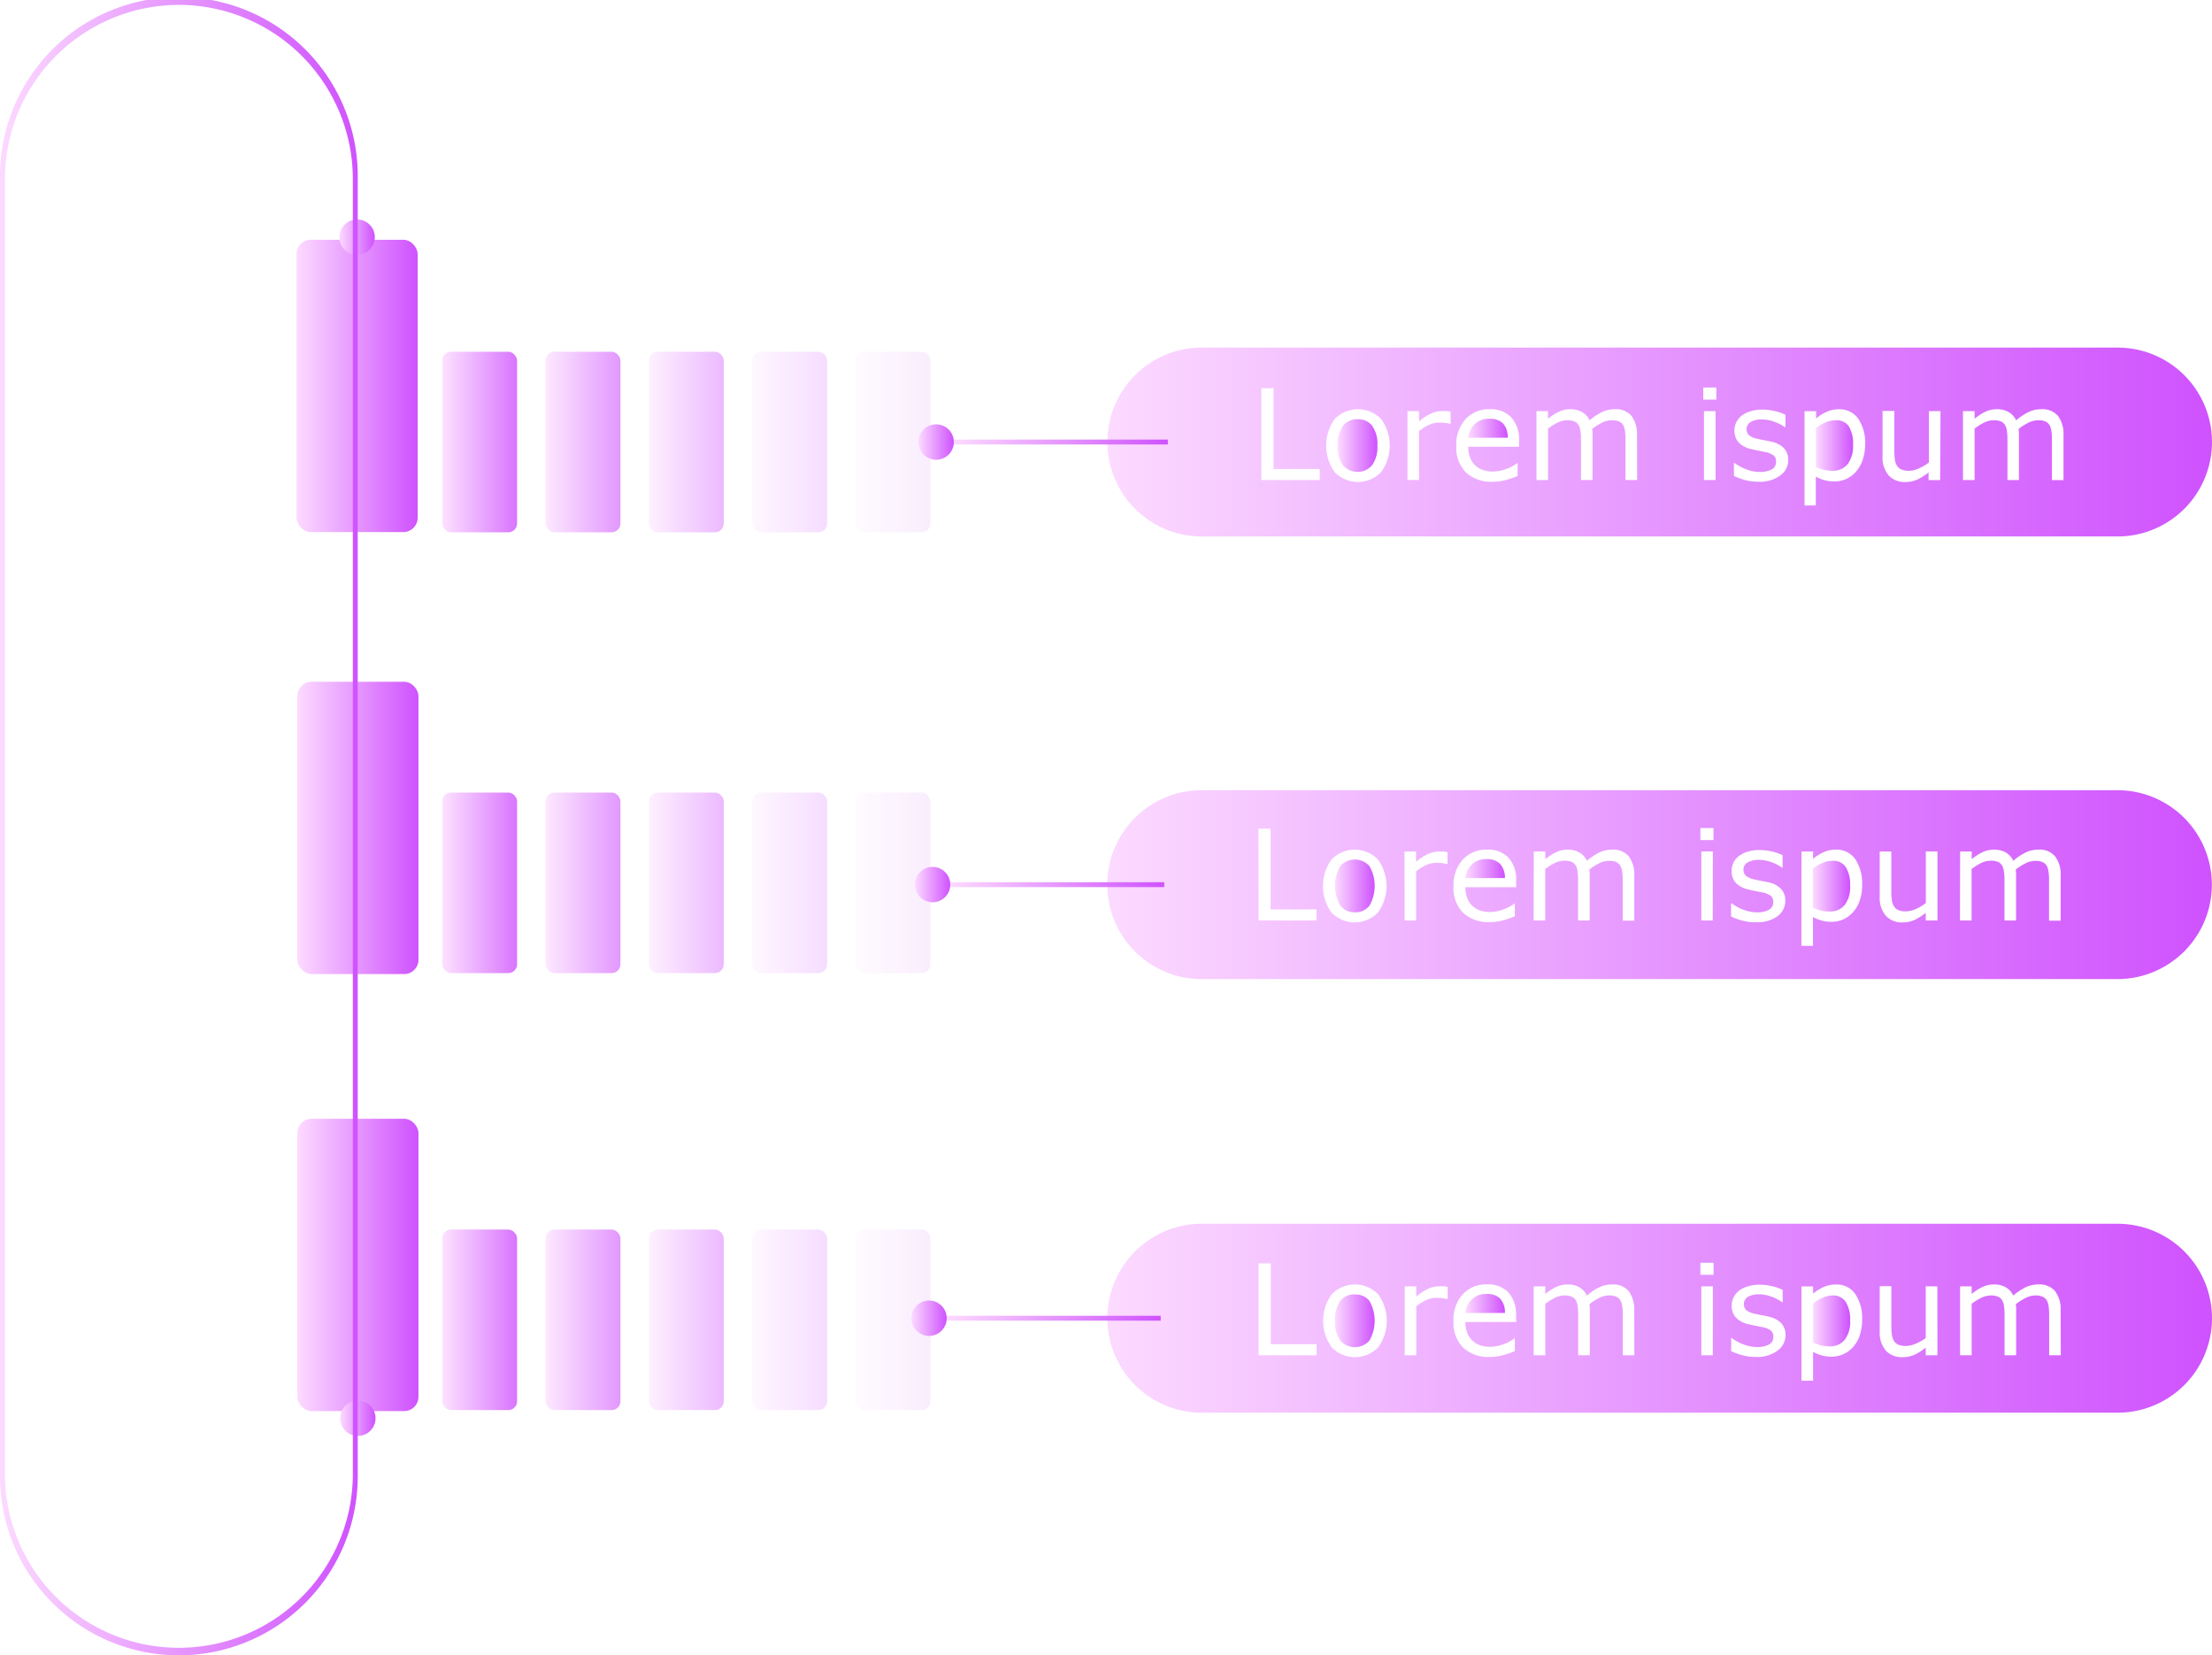 <svg xmlns="http://www.w3.org/2000/svg" xmlns:xlink="http://www.w3.org/1999/xlink" viewBox="0 0 492.77 368.67"><defs><style>.cls-1{mask:url(#mask);filter:url(#luminosity-noclip-6);}.cls-10,.cls-2,.cls-4,.cls-6,.cls-8{mix-blend-mode:multiply;}.cls-2{fill:url(#Безымянный_градиент_93);}.cls-3{mask:url(#mask-2);filter:url(#luminosity-noclip-7);}.cls-4{fill:url(#Безымянный_градиент_93-2);}.cls-5{mask:url(#mask-3);filter:url(#luminosity-noclip-8);}.cls-6{fill:url(#Безымянный_градиент_93-3);}.cls-7,.cls-9{mask:url(#mask-4);}.cls-7{filter:url(#luminosity-noclip-9);}.cls-8{fill:url(#Безымянный_градиент_91);}.cls-9{filter:url(#luminosity-noclip-10);}.cls-10{fill:url(#Безымянный_градиент_91-2);}.cls-11,.cls-16,.cls-21{opacity:0.8;}.cls-11{fill:url(#New_Gradient_Swatch_7);}.cls-12,.cls-17,.cls-22{opacity:0.6;}.cls-12{fill:url(#New_Gradient_Swatch_7-2);}.cls-13,.cls-18,.cls-23{opacity:0.4;}.cls-13{fill:url(#New_Gradient_Swatch_7-3);}.cls-14,.cls-19,.cls-24{opacity:0.2;}.cls-14{fill:url(#New_Gradient_Swatch_7-4);}.cls-15,.cls-20,.cls-25{opacity:0.1;}.cls-15{fill:url(#New_Gradient_Swatch_7-5);}.cls-16{fill:url(#New_Gradient_Swatch_7-6);}.cls-17{fill:url(#New_Gradient_Swatch_7-7);}.cls-18{fill:url(#New_Gradient_Swatch_7-8);}.cls-19{fill:url(#New_Gradient_Swatch_7-9);}.cls-20{fill:url(#New_Gradient_Swatch_7-10);}.cls-21{fill:url(#New_Gradient_Swatch_7-11);}.cls-22{fill:url(#New_Gradient_Swatch_7-12);}.cls-23{fill:url(#New_Gradient_Swatch_7-13);}.cls-24{fill:url(#New_Gradient_Swatch_7-14);}.cls-25{fill:url(#New_Gradient_Swatch_7-15);}.cls-26{fill:url(#New_Gradient_Swatch_7-16);}.cls-27{fill:url(#New_Gradient_Swatch_7-17);}.cls-28{fill:url(#New_Gradient_Swatch_7-18);}.cls-29{fill:url(#New_Gradient_Swatch_7-19);}.cls-30{fill:url(#New_Gradient_Swatch_7-20);}.cls-31{fill:url(#New_Gradient_Swatch_7-21);}.cls-32{fill:url(#New_Gradient_Swatch_7-22);}.cls-33{fill:url(#New_Gradient_Swatch_7-23);}.cls-34{fill:url(#New_Gradient_Swatch_7-24);}.cls-35{fill:url(#New_Gradient_Swatch_7-25);}.cls-36{fill:url(#New_Gradient_Swatch_7-26);}.cls-37{fill:url(#New_Gradient_Swatch_7-27);}.cls-38{fill:url(#New_Gradient_Swatch_7-28);}.cls-39{fill:url(#New_Gradient_Swatch_7-29);}.cls-40{fill:url(#New_Gradient_Swatch_7-30);}.cls-41{fill:url(#New_Gradient_Swatch_7-31);}.cls-42{fill:url(#New_Gradient_Swatch_7-32);}.cls-43{fill:url(#New_Gradient_Swatch_7-33);}.cls-44{fill:url(#New_Gradient_Swatch_7-34);}.cls-45{fill:url(#New_Gradient_Swatch_7-35);}.cls-46{fill:url(#New_Gradient_Swatch_7-36);}.cls-47{fill:url(#New_Gradient_Swatch_7-37);}.cls-48{fill:url(#New_Gradient_Swatch_7-38);}.cls-49{fill:url(#New_Gradient_Swatch_7-39);}.cls-50{mask:url(#mask-6);}.cls-51{fill:url(#New_Gradient_Swatch_7-40);}.cls-52{mask:url(#mask-7);}.cls-53,.cls-57{opacity:0.5;}.cls-53{fill:url(#New_Gradient_Swatch_7-41);}.cls-54{mask:url(#mask-8);}.cls-55,.cls-59{opacity:0.3;}.cls-55{fill:url(#New_Gradient_Swatch_7-42);}.cls-56{mask:url(#mask-9);}.cls-57{fill:url(#New_Gradient_Swatch_7-43);}.cls-58{mask:url(#mask-10);}.cls-59{fill:url(#New_Gradient_Swatch_7-44);}.cls-60{filter:url(#luminosity-noclip-4);}.cls-61{filter:url(#luminosity-noclip-3);}.cls-62{filter:url(#luminosity-noclip-2);}.cls-63{filter:url(#luminosity-noclip);}</style><filter id="luminosity-noclip" x="9.28" y="-8379.99" width="20.64" height="32766" filterUnits="userSpaceOnUse" color-interpolation-filters="sRGB"><feFlood flood-color="#fff" result="bg"/><feBlend in="SourceGraphic" in2="bg"/></filter><mask id="mask" x="9.28" y="-8379.99" width="20.64" height="32766" maskUnits="userSpaceOnUse"><g class="cls-63"/></mask><linearGradient id="Безымянный_градиент_93" x1="19.6" y1="356.18" x2="19.6" y2="11.7" gradientUnits="userSpaceOnUse"><stop offset="0"/><stop offset="0.01" stop-color="#030303"/><stop offset="0.7" stop-color="#b7b7b7"/><stop offset="1" stop-color="#fff"/></linearGradient><filter id="luminosity-noclip-2" x="35.48" y="-8379.99" width="7.15" height="32766" filterUnits="userSpaceOnUse" color-interpolation-filters="sRGB"><feFlood flood-color="#fff" result="bg"/><feBlend in="SourceGraphic" in2="bg"/></filter><mask id="mask-2" x="35.48" y="-8379.99" width="7.15" height="32766" maskUnits="userSpaceOnUse"><g class="cls-62"/></mask><linearGradient id="Безымянный_градиент_93-2" x1="39.05" y1="355.44" x2="39.05" y2="11.7" xlink:href="#Безымянный_градиент_93"/><filter id="luminosity-noclip-3" x="47.39" y="-8379.99" width="7.15" height="32766" filterUnits="userSpaceOnUse" color-interpolation-filters="sRGB"><feFlood flood-color="#fff" result="bg"/><feBlend in="SourceGraphic" in2="bg"/></filter><mask id="mask-3" x="47.39" y="-8379.99" width="7.15" height="32766" maskUnits="userSpaceOnUse"><g class="cls-61"/></mask><linearGradient id="Безымянный_градиент_93-3" x1="50.96" y1="356.23" x2="50.96" y2="12.49" xlink:href="#Безымянный_градиент_93"/><filter id="luminosity-noclip-4" x="263.07" y="-8379.99" width="215.94" height="32766" filterUnits="userSpaceOnUse" color-interpolation-filters="sRGB"><feFlood flood-color="#fff" result="bg"/><feBlend in="SourceGraphic" in2="bg"/></filter><mask id="mask-4" x="263.07" y="-8379.99" width="215.94" height="32766" maskUnits="userSpaceOnUse"><g class="cls-60"/></mask><linearGradient id="Безымянный_градиент_91" x1="263.07" y1="147.12" x2="479.01" y2="147.12" gradientUnits="userSpaceOnUse"><stop offset="0" stop-color="#fff"/><stop offset="0.07" stop-color="#d8d8d8"/><stop offset="0.16" stop-color="#a6a6a6"/><stop offset="0.26" stop-color="#797979"/><stop offset="0.37" stop-color="#545454"/><stop offset="0.47" stop-color="#353535"/><stop offset="0.58" stop-color="#1e1e1e"/><stop offset="0.7" stop-color="#0d0d0d"/><stop offset="0.83" stop-color="#030303"/><stop offset="1"/></linearGradient><linearGradient id="Безымянный_градиент_91-2" x1="263.07" y1="244.5" x2="479.01" y2="244.5" xlink:href="#Безымянный_градиент_91"/><linearGradient id="New_Gradient_Swatch_7" x1="98.52" y1="98.44" x2="115.19" y2="98.44" gradientUnits="userSpaceOnUse"><stop offset="0" stop-color="#fcdaff"/><stop offset="1" stop-color="#cf52fe"/></linearGradient><linearGradient id="New_Gradient_Swatch_7-2" x1="121.54" y1="98.44" x2="138.21" y2="98.44" xlink:href="#New_Gradient_Swatch_7"/><linearGradient id="New_Gradient_Swatch_7-3" x1="144.56" y1="98.44" x2="161.24" y2="98.44" xlink:href="#New_Gradient_Swatch_7"/><linearGradient id="New_Gradient_Swatch_7-4" x1="167.59" y1="98.44" x2="184.26" y2="98.44" xlink:href="#New_Gradient_Swatch_7"/><linearGradient id="New_Gradient_Swatch_7-5" x1="190.61" y1="98.44" x2="207.28" y2="98.44" xlink:href="#New_Gradient_Swatch_7"/><linearGradient id="New_Gradient_Swatch_7-6" x1="98.52" y1="196.61" x2="115.19" y2="196.61" xlink:href="#New_Gradient_Swatch_7"/><linearGradient id="New_Gradient_Swatch_7-7" x1="121.54" y1="196.61" x2="138.21" y2="196.61" xlink:href="#New_Gradient_Swatch_7"/><linearGradient id="New_Gradient_Swatch_7-8" x1="144.56" y1="196.61" x2="161.24" y2="196.61" xlink:href="#New_Gradient_Swatch_7"/><linearGradient id="New_Gradient_Swatch_7-9" x1="167.59" y1="196.61" x2="184.26" y2="196.61" xlink:href="#New_Gradient_Swatch_7"/><linearGradient id="New_Gradient_Swatch_7-10" x1="190.61" y1="196.61" x2="207.28" y2="196.61" xlink:href="#New_Gradient_Swatch_7"/><linearGradient id="New_Gradient_Swatch_7-11" x1="98.52" y1="293.94" x2="115.19" y2="293.94" xlink:href="#New_Gradient_Swatch_7"/><linearGradient id="New_Gradient_Swatch_7-12" x1="121.54" y1="293.94" x2="138.21" y2="293.94" xlink:href="#New_Gradient_Swatch_7"/><linearGradient id="New_Gradient_Swatch_7-13" x1="144.56" y1="293.94" x2="161.24" y2="293.94" xlink:href="#New_Gradient_Swatch_7"/><linearGradient id="New_Gradient_Swatch_7-14" x1="167.59" y1="293.94" x2="184.26" y2="293.94" xlink:href="#New_Gradient_Swatch_7"/><linearGradient id="New_Gradient_Swatch_7-15" x1="190.61" y1="293.94" x2="207.28" y2="293.94" xlink:href="#New_Gradient_Swatch_7"/><linearGradient id="New_Gradient_Swatch_7-16" x1="204.61" y1="98.44" x2="212.49" y2="98.44" xlink:href="#New_Gradient_Swatch_7"/><linearGradient id="New_Gradient_Swatch_7-17" x1="66.05" y1="85.95" x2="93.05" y2="85.95" xlink:href="#New_Gradient_Swatch_7"/><linearGradient id="New_Gradient_Swatch_7-18" x1="66.23" y1="184.39" x2="93.22" y2="184.39" xlink:href="#New_Gradient_Swatch_7"/><linearGradient id="New_Gradient_Swatch_7-19" x1="66.23" y1="281.72" x2="93.22" y2="281.72" xlink:href="#New_Gradient_Swatch_7"/><linearGradient id="New_Gradient_Swatch_7-20" x1="75.61" y1="52.81" x2="83.49" y2="52.81" xlink:href="#New_Gradient_Swatch_7"/><linearGradient id="New_Gradient_Swatch_7-21" x1="75.79" y1="315.86" x2="83.66" y2="315.86" xlink:href="#New_Gradient_Swatch_7"/><linearGradient id="New_Gradient_Swatch_7-22" x1="327.09" y1="95.4" x2="335.88" y2="95.4" xlink:href="#New_Gradient_Swatch_7"/><linearGradient id="New_Gradient_Swatch_7-23" x1="404.54" y1="99.24" x2="412.8" y2="99.24" xlink:href="#New_Gradient_Swatch_7"/><linearGradient id="New_Gradient_Swatch_7-24" x1="298.04" y1="99.24" x2="306.88" y2="99.24" xlink:href="#New_Gradient_Swatch_7"/><linearGradient id="New_Gradient_Swatch_7-25" x1="246.66" y1="98.44" x2="492.77" y2="98.44" xlink:href="#New_Gradient_Swatch_7"/><linearGradient id="New_Gradient_Swatch_7-26" x1="246.66" y1="197.02" x2="492.77" y2="197.02" xlink:href="#New_Gradient_Swatch_7"/><linearGradient id="New_Gradient_Swatch_7-27" x1="297.41" y1="197.31" x2="306.24" y2="197.31" xlink:href="#New_Gradient_Swatch_7"/><linearGradient id="New_Gradient_Swatch_7-28" x1="326.45" y1="193.47" x2="335.25" y2="193.47" xlink:href="#New_Gradient_Swatch_7"/><linearGradient id="New_Gradient_Swatch_7-29" x1="403.9" y1="197.32" x2="412.16" y2="197.32" xlink:href="#New_Gradient_Swatch_7"/><linearGradient id="New_Gradient_Swatch_7-30" x1="326.45" y1="290.32" x2="335.25" y2="290.32" xlink:href="#New_Gradient_Swatch_7"/><linearGradient id="New_Gradient_Swatch_7-31" x1="403.9" y1="294.17" x2="412.16" y2="294.17" xlink:href="#New_Gradient_Swatch_7"/><linearGradient id="New_Gradient_Swatch_7-32" x1="246.66" y1="293.59" x2="492.77" y2="293.59" xlink:href="#New_Gradient_Swatch_7"/><linearGradient id="New_Gradient_Swatch_7-33" x1="297.41" y1="294.16" x2="306.24" y2="294.16" xlink:href="#New_Gradient_Swatch_7"/><linearGradient id="New_Gradient_Swatch_7-34" x1="212.49" y1="98.44" x2="260.15" y2="98.44" xlink:href="#New_Gradient_Swatch_7"/><linearGradient id="New_Gradient_Swatch_7-35" x1="203.82" y1="197.02" x2="211.69" y2="197.02" xlink:href="#New_Gradient_Swatch_7"/><linearGradient id="New_Gradient_Swatch_7-36" x1="211.69" y1="197.02" x2="259.36" y2="197.02" xlink:href="#New_Gradient_Swatch_7"/><linearGradient id="New_Gradient_Swatch_7-37" x1="203.03" y1="293.59" x2="210.9" y2="293.59" xlink:href="#New_Gradient_Swatch_7"/><linearGradient id="New_Gradient_Swatch_7-38" x1="210.9" y1="293.59" x2="258.57" y2="293.59" xlink:href="#New_Gradient_Swatch_7"/><linearGradient id="New_Gradient_Swatch_7-39" x1="0" y1="184.34" x2="79.69" y2="184.34" xlink:href="#New_Gradient_Swatch_7"/><filter id="luminosity-noclip-6" x="9.28" y="11.7" width="20.64" height="344.48" filterUnits="userSpaceOnUse" color-interpolation-filters="sRGB"><feFlood flood-color="#fff" result="bg"/><feBlend in="SourceGraphic" in2="bg"/></filter><mask id="mask-6" x="9.28" y="11.7" width="20.64" height="344.48" maskUnits="userSpaceOnUse"><g class="cls-1"><path class="cls-2" d="M29.92,11.7c-12.16,5.87-20.64,19-20.64,34.24v276c0,15.25,8.48,28.37,20.64,34.24Z"/></g></mask><linearGradient id="New_Gradient_Swatch_7-40" x1="9.28" y1="183.94" x2="29.92" y2="183.94" xlink:href="#New_Gradient_Swatch_7"/><filter id="luminosity-noclip-7" x="35.48" y="11.7" width="7.15" height="343.74" filterUnits="userSpaceOnUse" color-interpolation-filters="sRGB"><feFlood flood-color="#fff" result="bg"/><feBlend in="SourceGraphic" in2="bg"/></filter><mask id="mask-7" x="35.48" y="11.7" width="7.15" height="343.74" maskUnits="userSpaceOnUse"><g class="cls-3"><rect class="cls-4" x="35.48" y="11.7" width="7.15" height="343.74"/></g></mask><linearGradient id="New_Gradient_Swatch_7-41" x1="35.48" y1="183.57" x2="42.62" y2="183.57" xlink:href="#New_Gradient_Swatch_7"/><filter id="luminosity-noclip-8" x="47.39" y="12.49" width="7.15" height="343.74" filterUnits="userSpaceOnUse" color-interpolation-filters="sRGB"><feFlood flood-color="#fff" result="bg"/><feBlend in="SourceGraphic" in2="bg"/></filter><mask id="mask-8" x="47.39" y="12.49" width="7.15" height="343.74" maskUnits="userSpaceOnUse"><g class="cls-5"><rect class="cls-6" x="47.39" y="12.49" width="7.15" height="343.74"/></g></mask><linearGradient id="New_Gradient_Swatch_7-42" x1="47.39" y1="184.36" x2="54.53" y2="184.36" xlink:href="#New_Gradient_Swatch_7"/><filter id="luminosity-noclip-9" x="263.07" y="130.18" width="215.94" height="33.87" filterUnits="userSpaceOnUse" color-interpolation-filters="sRGB"><feFlood flood-color="#fff" result="bg"/><feBlend in="SourceGraphic" in2="bg"/></filter><mask id="mask-9" x="263.07" y="130.18" width="215.94" height="33.87" maskUnits="userSpaceOnUse"><g class="cls-7"><rect class="cls-8" x="263.07" y="130.18" width="215.94" height="33.87"/></g></mask><linearGradient id="New_Gradient_Swatch_7-43" x1="263.07" y1="147.12" x2="479.01" y2="147.12" xlink:href="#New_Gradient_Swatch_7"/><filter id="luminosity-noclip-10" x="263.07" y="227.57" width="215.94" height="33.87" filterUnits="userSpaceOnUse" color-interpolation-filters="sRGB"><feFlood flood-color="#fff" result="bg"/><feBlend in="SourceGraphic" in2="bg"/></filter><mask id="mask-10" x="263.07" y="227.57" width="215.94" height="33.87" maskUnits="userSpaceOnUse"><g class="cls-9"><rect class="cls-10" x="263.07" y="227.57" width="215.94" height="33.87"/></g></mask><linearGradient id="New_Gradient_Swatch_7-44" x1="263.07" y1="244.5" x2="479.01" y2="244.5" xlink:href="#New_Gradient_Swatch_7"/></defs><title>menu_08_purple</title><g id="Layer_2" data-name="Layer 2"><g id="Layer_1-2" data-name="Layer 1"><rect class="cls-11" x="98.52" y="78.34" width="16.67" height="40.21" rx="1.96"/><rect class="cls-12" x="121.54" y="78.34" width="16.67" height="40.21" rx="1.96"/><rect class="cls-13" x="144.56" y="78.34" width="16.67" height="40.21" rx="1.96"/><rect class="cls-14" x="167.59" y="78.34" width="16.67" height="40.21" rx="1.96"/><rect class="cls-15" x="190.61" y="78.34" width="16.67" height="40.21" rx="1.96"/><rect class="cls-16" x="98.52" y="176.51" width="16.67" height="40.21" rx="1.96"/><rect class="cls-17" x="121.54" y="176.51" width="16.67" height="40.21" rx="1.96"/><rect class="cls-18" x="144.56" y="176.51" width="16.67" height="40.21" rx="1.96"/><rect class="cls-19" x="167.59" y="176.51" width="16.67" height="40.21" rx="1.96"/><rect class="cls-20" x="190.61" y="176.51" width="16.67" height="40.21" rx="1.96"/><rect class="cls-21" x="98.52" y="273.84" width="16.67" height="40.21" rx="1.96"/><rect class="cls-22" x="121.54" y="273.84" width="16.67" height="40.21" rx="1.96"/><rect class="cls-23" x="144.56" y="273.84" width="16.67" height="40.21" rx="1.96"/><rect class="cls-24" x="167.59" y="273.84" width="16.67" height="40.21" rx="1.96"/><rect class="cls-25" x="190.61" y="273.84" width="16.67" height="40.21" rx="1.96"/><path class="cls-26" d="M212.49,98.44a3.94,3.94,0,1,1-3.94-3.93A3.94,3.94,0,0,1,212.49,98.44Z"/><rect class="cls-27" x="66.05" y="53.4" width="26.99" height="65.1" rx="3.18"/><rect class="cls-28" x="66.23" y="151.84" width="26.99" height="65.1" rx="3.18"/><rect class="cls-29" x="66.23" y="249.17" width="26.99" height="65.1" rx="3.18"/><path class="cls-30" d="M83.49,52.81a3.94,3.94,0,1,1-3.94-3.93A3.93,3.93,0,0,1,83.49,52.81Z"/><path class="cls-31" d="M83.66,315.86a3.94,3.94,0,1,1-3.93-3.94A3.94,3.94,0,0,1,83.66,315.86Z"/><path class="cls-32" d="M331.79,93.27a4.46,4.46,0,0,0-3.31,1.22,4.74,4.74,0,0,0-1.39,3h8.79a4.57,4.57,0,0,0-1-3.14A4,4,0,0,0,331.79,93.27Z"/><path class="cls-33" d="M408.94,93.6a5.65,5.65,0,0,0-2.24.48,10.3,10.3,0,0,0-2.16,1.26V104a10.15,10.15,0,0,0,1.89.67,8.09,8.09,0,0,0,1.79.18,4.15,4.15,0,0,0,3.37-1.46,6.65,6.65,0,0,0,1.21-4.31,7.38,7.38,0,0,0-.95-4.15A3.28,3.28,0,0,0,408.94,93.6Z"/><path class="cls-34" d="M302.47,93.36a4,4,0,0,0-3.27,1.45A7,7,0,0,0,298,99.24a7,7,0,0,0,1.17,4.38,4.29,4.29,0,0,0,6.49,0,7,7,0,0,0,1.18-4.39,7,7,0,0,0-1.17-4.43A4,4,0,0,0,302.47,93.36Z"/><path class="cls-35" d="M471.73,77.41h-204a21,21,0,1,0,0,42.07h204a21,21,0,1,0,0-42.07ZM294,106.91H281V86.45h2.72v18H294Zm13.67-1.75a7.21,7.21,0,0,1-10.33,0,10.14,10.14,0,0,1,0-11.85,7.23,7.23,0,0,1,10.33,0,10.1,10.1,0,0,1,0,11.85Zm15.5-10.78H323a9.82,9.82,0,0,0-1.12-.2,11.9,11.9,0,0,0-1.29-.06,5.2,5.2,0,0,0-2.3.53A10.33,10.33,0,0,0,316.12,96v10.9h-2.58V91.56h2.58v2.27a12.26,12.26,0,0,1,2.72-1.75,5.79,5.79,0,0,1,2.39-.52,7.7,7.7,0,0,1,1,0c.2,0,.5.06.91.13ZM338.4,99.5H327.09a6.62,6.62,0,0,0,.42,2.47,4.57,4.57,0,0,0,2.87,2.71,6.71,6.71,0,0,0,2.16.33,8.7,8.7,0,0,0,3.16-.62,8,8,0,0,0,2.26-1.23h.13V106a23.23,23.23,0,0,1-2.66.92,11.15,11.15,0,0,1-2.86.37,8.22,8.22,0,0,1-6-2.07,7.79,7.79,0,0,1-2.15-5.87,8.44,8.44,0,0,1,2.06-6,7,7,0,0,1,5.4-2.21A6.21,6.21,0,0,1,336.71,93a7.31,7.31,0,0,1,1.69,5.15Zm26.31,7.41h-2.59V98.17c0-.66,0-1.3-.09-1.91a3.94,3.94,0,0,0-.37-1.47,2.11,2.11,0,0,0-.91-.89,3.83,3.83,0,0,0-1.7-.3,4.8,4.8,0,0,0-2.17.54,13.15,13.15,0,0,0-2.18,1.38c0,.21.05.45.07.73s0,.56,0,.84v9.82h-2.58V98.17c0-.68,0-1.32-.09-1.93a4,4,0,0,0-.38-1.46,2,2,0,0,0-.91-.89,3.85,3.85,0,0,0-1.7-.29,4.73,4.73,0,0,0-2.12.52,13.06,13.06,0,0,0-2.13,1.33v11.46h-2.58V91.56h2.58v1.71a11.43,11.43,0,0,1,2.42-1.57,5.87,5.87,0,0,1,2.56-.56,5.07,5.07,0,0,1,2.66.66,4,4,0,0,1,1.62,1.82,12.91,12.91,0,0,1,2.86-1.9,6.6,6.6,0,0,1,2.76-.58,4.48,4.48,0,0,1,3.74,1.53,6.79,6.79,0,0,1,1.2,4.28Zm17.47,0H379.6V91.56h2.58ZM382.35,89h-2.91V86.31h2.91Zm14.17,16.94a7.54,7.54,0,0,1-4.74,1.35,11.41,11.41,0,0,1-3.13-.4,14.67,14.67,0,0,1-2.38-.89v-2.9h.13a10.46,10.46,0,0,0,2.72,1.46,8.51,8.51,0,0,0,2.87.55,5.48,5.48,0,0,0,2.67-.55,1.87,1.87,0,0,0,1-1.74,1.74,1.74,0,0,0-.52-1.37,4.75,4.75,0,0,0-2-.8l-1.43-.28q-.89-.17-1.62-.36a5.39,5.39,0,0,1-2.86-1.57,4,4,0,0,1-.85-2.55,4,4,0,0,1,.4-1.79,4.29,4.29,0,0,1,1.18-1.5,5.76,5.76,0,0,1,2-1,8.81,8.81,0,0,1,2.66-.38,11.62,11.62,0,0,1,2.78.34,10,10,0,0,1,2.35.82v2.76h-.14a8.92,8.92,0,0,0-2.41-1.23,8.08,8.08,0,0,0-2.77-.5,4.85,4.85,0,0,0-2.39.54,1.9,1.9,0,0,0-.39,3,4.65,4.65,0,0,0,1.87.78c.48.12,1,.22,1.6.33s1.09.22,1.48.31a5.4,5.4,0,0,1,2.77,1.41,3.75,3.75,0,0,1,1,2.7A4.15,4.15,0,0,1,396.52,105.93Zm18.41-3.47a7.4,7.4,0,0,1-1.51,2.62,6.51,6.51,0,0,1-2.14,1.58,6.27,6.27,0,0,1-2.61.55,8.53,8.53,0,0,1-2.16-.26,8.73,8.73,0,0,1-2-.81v6.43H402v-21h2.58v1.61a10.13,10.13,0,0,1,2.31-1.45,6.55,6.55,0,0,1,2.75-.58,5,5,0,0,1,4.32,2.09,9.65,9.65,0,0,1,1.54,5.82A10.51,10.51,0,0,1,414.93,102.46Zm17.28,4.45h-2.58v-1.7a13.29,13.29,0,0,1-2.5,1.58,6.36,6.36,0,0,1-2.64.55,4.87,4.87,0,0,1-3.77-1.48,6.28,6.28,0,0,1-1.34-4.34v-10H422v8.74a16.11,16.11,0,0,0,.11,2,3.55,3.55,0,0,0,.47,1.42,2.25,2.25,0,0,0,1,.88,4.26,4.26,0,0,0,1.72.28,5.46,5.46,0,0,0,2.19-.53,10.05,10.05,0,0,0,2.22-1.33V91.56h2.58Zm27.48,0h-2.58V98.17c0-.66,0-1.3-.09-1.91a4.13,4.13,0,0,0-.38-1.47,2.06,2.06,0,0,0-.91-.89,3.83,3.83,0,0,0-1.7-.3,4.83,4.83,0,0,0-2.17.54,13.08,13.08,0,0,0-2.17,1.38c0,.21.05.45.07.73s0,.56,0,.84v9.82H447.2V98.17c0-.68,0-1.32-.09-1.93a3.82,3.82,0,0,0-.38-1.46,2,2,0,0,0-.9-.89,3.9,3.9,0,0,0-1.71-.29,4.76,4.76,0,0,0-2.12.52,12.58,12.58,0,0,0-2.12,1.33v11.46H437.3V91.56h2.58v1.71a11.38,11.38,0,0,1,2.41-1.57,5.9,5.9,0,0,1,2.56-.56,5,5,0,0,1,2.66.66,4.05,4.05,0,0,1,1.63,1.82,12.69,12.69,0,0,1,2.86-1.9,6.6,6.6,0,0,1,2.76-.58,4.46,4.46,0,0,1,3.73,1.53,6.79,6.79,0,0,1,1.2,4.28Z"/><path class="cls-36" d="M267.7,218.06h204a21,21,0,1,0,0-42.07h-204a21,21,0,1,0,0,42.07ZM381.55,205H379V189.63h2.58Zm55.11-15.35h2.58v1.71a11.63,11.63,0,0,1,2.41-1.57,6.1,6.1,0,0,1,2.57-.56,5.07,5.07,0,0,1,2.66.66,4.06,4.06,0,0,1,1.62,1.83,13,13,0,0,1,2.86-1.91,6.6,6.6,0,0,1,2.76-.58,4.44,4.44,0,0,1,3.73,1.53,6.73,6.73,0,0,1,1.21,4.28v10h-2.59v-8.74c0-.66,0-1.29-.09-1.91a4.14,4.14,0,0,0-.37-1.47,2.11,2.11,0,0,0-.91-.89,3.83,3.83,0,0,0-1.7-.3,4.8,4.8,0,0,0-2.17.54,13.15,13.15,0,0,0-2.18,1.38c0,.21.05.46.07.74s0,.55,0,.83V205h-2.58v-8.74c0-.67,0-1.32-.09-1.93a4.07,4.07,0,0,0-.38-1.46,2.06,2.06,0,0,0-.91-.89,4,4,0,0,0-1.7-.29,4.73,4.73,0,0,0-2.12.52,13.06,13.06,0,0,0-2.13,1.33V205h-2.58Zm-17.92,0h2.59v8.74a14.37,14.37,0,0,0,.11,2,3.66,3.66,0,0,0,.46,1.42,2.16,2.16,0,0,0,1,.88,4,4,0,0,0,1.71.28,5.61,5.61,0,0,0,2.19-.52,10,10,0,0,0,2.22-1.34V189.63h2.59V205H429v-1.7a12.51,12.51,0,0,1-2.5,1.58,6.13,6.13,0,0,1-2.63.55,4.82,4.82,0,0,1-3.77-1.48,6.21,6.21,0,0,1-1.35-4.33Zm-17.42,0h2.58v1.61a10.32,10.32,0,0,1,2.32-1.45,6.54,6.54,0,0,1,2.74-.58,5.07,5.07,0,0,1,4.32,2.09,9.65,9.65,0,0,1,1.55,5.82,10.31,10.31,0,0,1-.54,3.42,7.44,7.44,0,0,1-1.51,2.61,6.27,6.27,0,0,1-4.74,2.13,8,8,0,0,1-2.16-.26,8.62,8.62,0,0,1-2-.81v6.43h-2.58Zm-15.69,11.53h.14a10.33,10.33,0,0,0,2.72,1.47,8.44,8.44,0,0,0,2.87.54,5.39,5.39,0,0,0,2.67-.55,1.85,1.85,0,0,0,1-1.73,1.79,1.79,0,0,0-.52-1.38,4.77,4.77,0,0,0-2-.79c-.37-.09-.85-.18-1.44-.29s-1.13-.23-1.61-.36a5.42,5.42,0,0,1-2.87-1.57,3.92,3.92,0,0,1-.84-2.55,4.11,4.11,0,0,1,1.58-3.28,5.52,5.52,0,0,1,2-1,8.81,8.81,0,0,1,2.66-.38,12.21,12.21,0,0,1,2.78.34,10.21,10.21,0,0,1,2.34.82v2.76h-.14a9,9,0,0,0-2.4-1.23,8.38,8.38,0,0,0-2.78-.5,4.88,4.88,0,0,0-2.39.54,1.74,1.74,0,0,0-1,1.62,1.7,1.7,0,0,0,.59,1.42,4.45,4.45,0,0,0,1.87.79c.47.11,1,.22,1.6.33s1.08.21,1.47.3a5.51,5.51,0,0,1,2.78,1.41,3.75,3.75,0,0,1,1,2.7,4.18,4.18,0,0,1-1.74,3.45,7.62,7.62,0,0,1-4.75,1.34A11.41,11.41,0,0,1,388,205a14.11,14.11,0,0,1-2.38-.89Zm-6.83-16.77h2.92v2.68H378.8Zm-37.12,5.24h2.58v1.71a11.63,11.63,0,0,1,2.41-1.57,6.05,6.05,0,0,1,2.56-.56,5,5,0,0,1,2.66.66,4.08,4.08,0,0,1,1.63,1.83,12.77,12.77,0,0,1,2.86-1.91,6.6,6.6,0,0,1,2.76-.58,4.44,4.44,0,0,1,3.73,1.53,6.79,6.79,0,0,1,1.2,4.28v10h-2.58v-8.74c0-.66,0-1.29-.09-1.91a4.13,4.13,0,0,0-.38-1.47,2.09,2.09,0,0,0-.9-.89,3.91,3.91,0,0,0-1.71-.3,4.83,4.83,0,0,0-2.17.54,13.08,13.08,0,0,0-2.17,1.38c0,.21.05.46.07.74s0,.55,0,.83V205h-2.59v-8.74c0-.67,0-1.32-.09-1.93a4.08,4.08,0,0,0-.37-1.46,2.11,2.11,0,0,0-.91-.89,4,4,0,0,0-1.7-.29,4.77,4.77,0,0,0-2.13.52,13,13,0,0,0-2.12,1.33V205h-2.58Zm-15.8,1.79a7,7,0,0,1,5.41-2.21,6.21,6.21,0,0,1,4.79,1.81,7.32,7.32,0,0,1,1.68,5.16v1.4H326.45a6.4,6.4,0,0,0,.43,2.46,4.57,4.57,0,0,0,2.86,2.72,6.81,6.81,0,0,0,2.17.33,8.5,8.5,0,0,0,3.15-.63,7.9,7.9,0,0,0,2.26-1.23h.14v2.82a22.74,22.74,0,0,1-2.67.92,10.66,10.66,0,0,1-2.85.37,8.24,8.24,0,0,1-6-2.07,7.77,7.77,0,0,1-2.14-5.87A8.45,8.45,0,0,1,325.88,191.42Zm-13-1.79h2.58v2.27a12.61,12.61,0,0,1,2.71-1.75,6,6,0,0,1,2.4-.52c.45,0,.77,0,1,0l.9.13v2.65h-.14a9.1,9.1,0,0,0-1.12-.2,11.83,11.83,0,0,0-1.28-.06,5.35,5.35,0,0,0-2.31.53,10.59,10.59,0,0,0-2.14,1.37V205h-2.58Zm-16.25,1.76a7.2,7.2,0,0,1,10.32,0,10.06,10.06,0,0,1,0,11.85,7.22,7.22,0,0,1-10.32,0,10.1,10.1,0,0,1,0-11.85Zm-16.29-6.87h2.72v18h10.22V205H280.37Z"/><path class="cls-37" d="M301.83,203.18a3.94,3.94,0,0,0,3.24-1.47,8.91,8.91,0,0,0,0-8.83,4.37,4.37,0,0,0-6.5,0,8.94,8.94,0,0,0,0,8.81A3.9,3.9,0,0,0,301.83,203.18Z"/><path class="cls-38" d="M334.22,192.45a3.93,3.93,0,0,0-3.07-1.11,4.49,4.49,0,0,0-3.3,1.22,4.77,4.77,0,0,0-1.4,3h8.8A4.54,4.54,0,0,0,334.22,192.45Z"/><path class="cls-39" d="M407.59,203a4.11,4.11,0,0,0,3.36-1.45,6.62,6.62,0,0,0,1.21-4.32,7.3,7.3,0,0,0-1-4.15,3.3,3.3,0,0,0-2.91-1.37,5.68,5.68,0,0,0-2.24.48,10.3,10.3,0,0,0-2.16,1.26v8.7a10.68,10.68,0,0,0,1.89.67A8.18,8.18,0,0,0,407.59,203Z"/><path class="cls-40" d="M331.15,288.19a4.46,4.46,0,0,0-3.3,1.23,4.72,4.72,0,0,0-1.4,3h8.8a4.53,4.53,0,0,0-1-3.14A3.94,3.94,0,0,0,331.15,288.19Z"/><path class="cls-41" d="M408.3,288.52a5.7,5.7,0,0,0-2.24.49,10.3,10.3,0,0,0-2.16,1.26V299a10.68,10.68,0,0,0,1.89.67,8.18,8.18,0,0,0,1.8.18,4.12,4.12,0,0,0,3.36-1.46,6.59,6.59,0,0,0,1.21-4.31,7.28,7.28,0,0,0-1-4.15A3.28,3.28,0,0,0,408.3,288.52Z"/><path class="cls-42" d="M471.73,272.55h-204a21,21,0,0,0,0,42.08h204a21,21,0,0,0,0-42.08ZM293.31,301.84H280.37V281.38h2.72v18h10.22ZM307,300.09a7.22,7.22,0,0,1-10.32,0,10.1,10.1,0,0,1,0-11.85,7.22,7.22,0,0,1,10.32,0,10.06,10.06,0,0,1,0,11.85Zm15.5-10.78h-.14a9.1,9.1,0,0,0-1.12-.2,11.83,11.83,0,0,0-1.28-.06,5.21,5.21,0,0,0-2.31.53,10.54,10.54,0,0,0-2.14,1.36v10.9h-2.58V286.49h2.58v2.27A12.23,12.23,0,0,1,318.2,287a5.83,5.83,0,0,1,2.4-.52,7.8,7.8,0,0,1,1,0c.2,0,.5.06.9.13Zm15.28,5.12H326.45a6.42,6.42,0,0,0,.43,2.47,4.53,4.53,0,0,0,1.17,1.72,4.61,4.61,0,0,0,1.69,1,6.81,6.81,0,0,0,2.17.33,8.69,8.69,0,0,0,3.15-.62,7.9,7.9,0,0,0,2.26-1.23h.14v2.81a19.58,19.58,0,0,1-2.67.92,10.66,10.66,0,0,1-2.85.38,8.24,8.24,0,0,1-6-2.07,7.79,7.79,0,0,1-2.14-5.88,8.41,8.41,0,0,1,2.05-6,7,7,0,0,1,5.41-2.21,6.21,6.21,0,0,1,4.79,1.81,7.31,7.31,0,0,1,1.68,5.15Zm26.31,7.41h-2.58V293.1c0-.66,0-1.3-.09-1.91a4.13,4.13,0,0,0-.38-1.47,2.09,2.09,0,0,0-.9-.89,3.9,3.9,0,0,0-1.71-.31,4.85,4.85,0,0,0-2.17.55,13.08,13.08,0,0,0-2.17,1.38c0,.21.05.45.07.73s0,.56,0,.83v9.83h-2.59V293.1c0-.68,0-1.32-.09-1.93a4,4,0,0,0-.37-1.46,2.06,2.06,0,0,0-.91-.89,3.83,3.83,0,0,0-1.7-.3,4.79,4.79,0,0,0-2.13.53,12.34,12.34,0,0,0-2.12,1.33v11.46h-2.58V286.49h2.58v1.7a11.57,11.57,0,0,1,2.41-1.56,5.9,5.9,0,0,1,2.56-.56,5,5,0,0,1,2.66.65,4.08,4.08,0,0,1,1.63,1.83,12.69,12.69,0,0,1,2.86-1.9,6.6,6.6,0,0,1,2.76-.58,4.44,4.44,0,0,1,3.73,1.53,6.79,6.79,0,0,1,1.2,4.28Zm17.48,0H379V286.49h2.58Zm.17-17.92H378.8v-2.68h2.92Zm14.17,16.94a7.56,7.56,0,0,1-4.75,1.35,11.4,11.4,0,0,1-3.13-.41,14.16,14.16,0,0,1-2.38-.88V298h.14a10.3,10.3,0,0,0,2.72,1.46,8.44,8.44,0,0,0,2.87.54,5.51,5.51,0,0,0,2.67-.54,1.87,1.87,0,0,0,1-1.74,1.77,1.77,0,0,0-.52-1.37,4.75,4.75,0,0,0-2-.8l-1.44-.29c-.59-.11-1.13-.22-1.61-.35a5.36,5.36,0,0,1-2.87-1.58,3.91,3.91,0,0,1-.84-2.54,4.18,4.18,0,0,1,.39-1.79,4.32,4.32,0,0,1,1.19-1.5,5.67,5.67,0,0,1,2-1,8.81,8.81,0,0,1,2.66-.38,11.68,11.68,0,0,1,2.78.34,10.23,10.23,0,0,1,2.34.81V290h-.14a9,9,0,0,0-2.4-1.23,8.15,8.15,0,0,0-2.78-.51,4.88,4.88,0,0,0-2.39.55,1.91,1.91,0,0,0-.38,3,4.59,4.59,0,0,0,1.87.78c.47.11,1,.22,1.6.33s1.08.21,1.47.31a5.43,5.43,0,0,1,2.78,1.41,3.74,3.74,0,0,1,1,2.69A4.16,4.16,0,0,1,395.89,300.86Zm18.4-3.47a7.48,7.48,0,0,1-1.51,2.62,6.25,6.25,0,0,1-2.14,1.57,6.08,6.08,0,0,1-2.6.56,8.41,8.41,0,0,1-2.16-.26,8.62,8.62,0,0,1-2-.81v6.43h-2.58v-21h2.58v1.61a10,10,0,0,1,2.32-1.45,6.54,6.54,0,0,1,2.74-.58,5,5,0,0,1,4.32,2.09,9.65,9.65,0,0,1,1.55,5.82A10.29,10.29,0,0,1,414.29,297.39Zm17.29,4.45H429v-1.71a12.59,12.59,0,0,1-2.5,1.59,6.28,6.28,0,0,1-2.63.54,4.85,4.85,0,0,1-3.77-1.47,6.23,6.23,0,0,1-1.35-4.34v-10h2.59v8.74a14.47,14.47,0,0,0,.11,2,3.71,3.71,0,0,0,.46,1.42,2.22,2.22,0,0,0,1,.88,4.23,4.23,0,0,0,1.71.27,5.43,5.43,0,0,0,2.19-.52A10,10,0,0,0,429,298V286.49h2.59Zm27.48,0h-2.59V293.1c0-.66,0-1.3-.09-1.91a4.14,4.14,0,0,0-.37-1.47,2.11,2.11,0,0,0-.91-.89,3.82,3.82,0,0,0-1.7-.31,4.82,4.82,0,0,0-2.17.55,13.15,13.15,0,0,0-2.18,1.38c0,.21.05.45.07.73s0,.56,0,.83v9.83h-2.58V293.1c0-.68,0-1.32-.09-1.93a4,4,0,0,0-.38-1.46,2,2,0,0,0-.91-.89,3.83,3.83,0,0,0-1.7-.3,4.75,4.75,0,0,0-2.12.53,12.41,12.41,0,0,0-2.13,1.33v11.46h-2.58V286.49h2.58v1.7a11.57,11.57,0,0,1,2.41-1.56,6,6,0,0,1,2.57-.56,5.07,5.07,0,0,1,2.66.65,4.06,4.06,0,0,1,1.62,1.83,12.91,12.91,0,0,1,2.86-1.9,6.6,6.6,0,0,1,2.76-.58,4.44,4.44,0,0,1,3.73,1.53,6.73,6.73,0,0,1,1.21,4.28Z"/><path class="cls-43" d="M301.83,288.29a3.92,3.92,0,0,0-3.26,1.45,7,7,0,0,0-1.16,4.43,7.06,7.06,0,0,0,1.16,4.38,4.3,4.3,0,0,0,6.5,0,8.9,8.9,0,0,0,0-8.82A3.92,3.92,0,0,0,301.83,288.29Z"/><rect class="cls-44" x="212.49" y="97.9" width="47.67" height="1.09"/><path class="cls-45" d="M211.69,197a3.94,3.94,0,1,1-3.93-3.93A3.93,3.93,0,0,1,211.69,197Z"/><rect class="cls-46" x="211.69" y="196.48" width="47.67" height="1.09"/><path class="cls-47" d="M210.9,293.59a3.94,3.94,0,1,1-3.94-3.94A3.93,3.93,0,0,1,210.9,293.59Z"/><rect class="cls-48" x="210.9" y="293.04" width="47.67" height="1.09"/><path class="cls-49" d="M39.85,368.67A39.88,39.88,0,0,1,0,328.83v-289a39.85,39.85,0,1,1,79.69,0v289A39.88,39.88,0,0,1,39.85,368.67Zm0-367.58A38.81,38.81,0,0,0,1.09,39.85v289a38.76,38.76,0,0,0,77.51,0v-289A38.8,38.8,0,0,0,39.85,1.09Z"/><g class="cls-50"><path class="cls-51" d="M29.92,11.7c-12.16,5.87-20.64,19-20.64,34.24v276c0,15.25,8.48,28.37,20.64,34.24Z"/></g><g class="cls-52"><rect class="cls-53" x="35.48" y="11.7" width="7.15" height="343.74"/></g><g class="cls-54"><rect class="cls-55" x="47.39" y="12.49" width="7.15" height="343.74"/></g><g class="cls-56"><rect class="cls-57" x="263.07" y="130.18" width="215.94" height="33.87"/></g><g class="cls-58"><rect class="cls-59" x="263.07" y="227.57" width="215.94" height="33.87"/></g></g></g></svg>